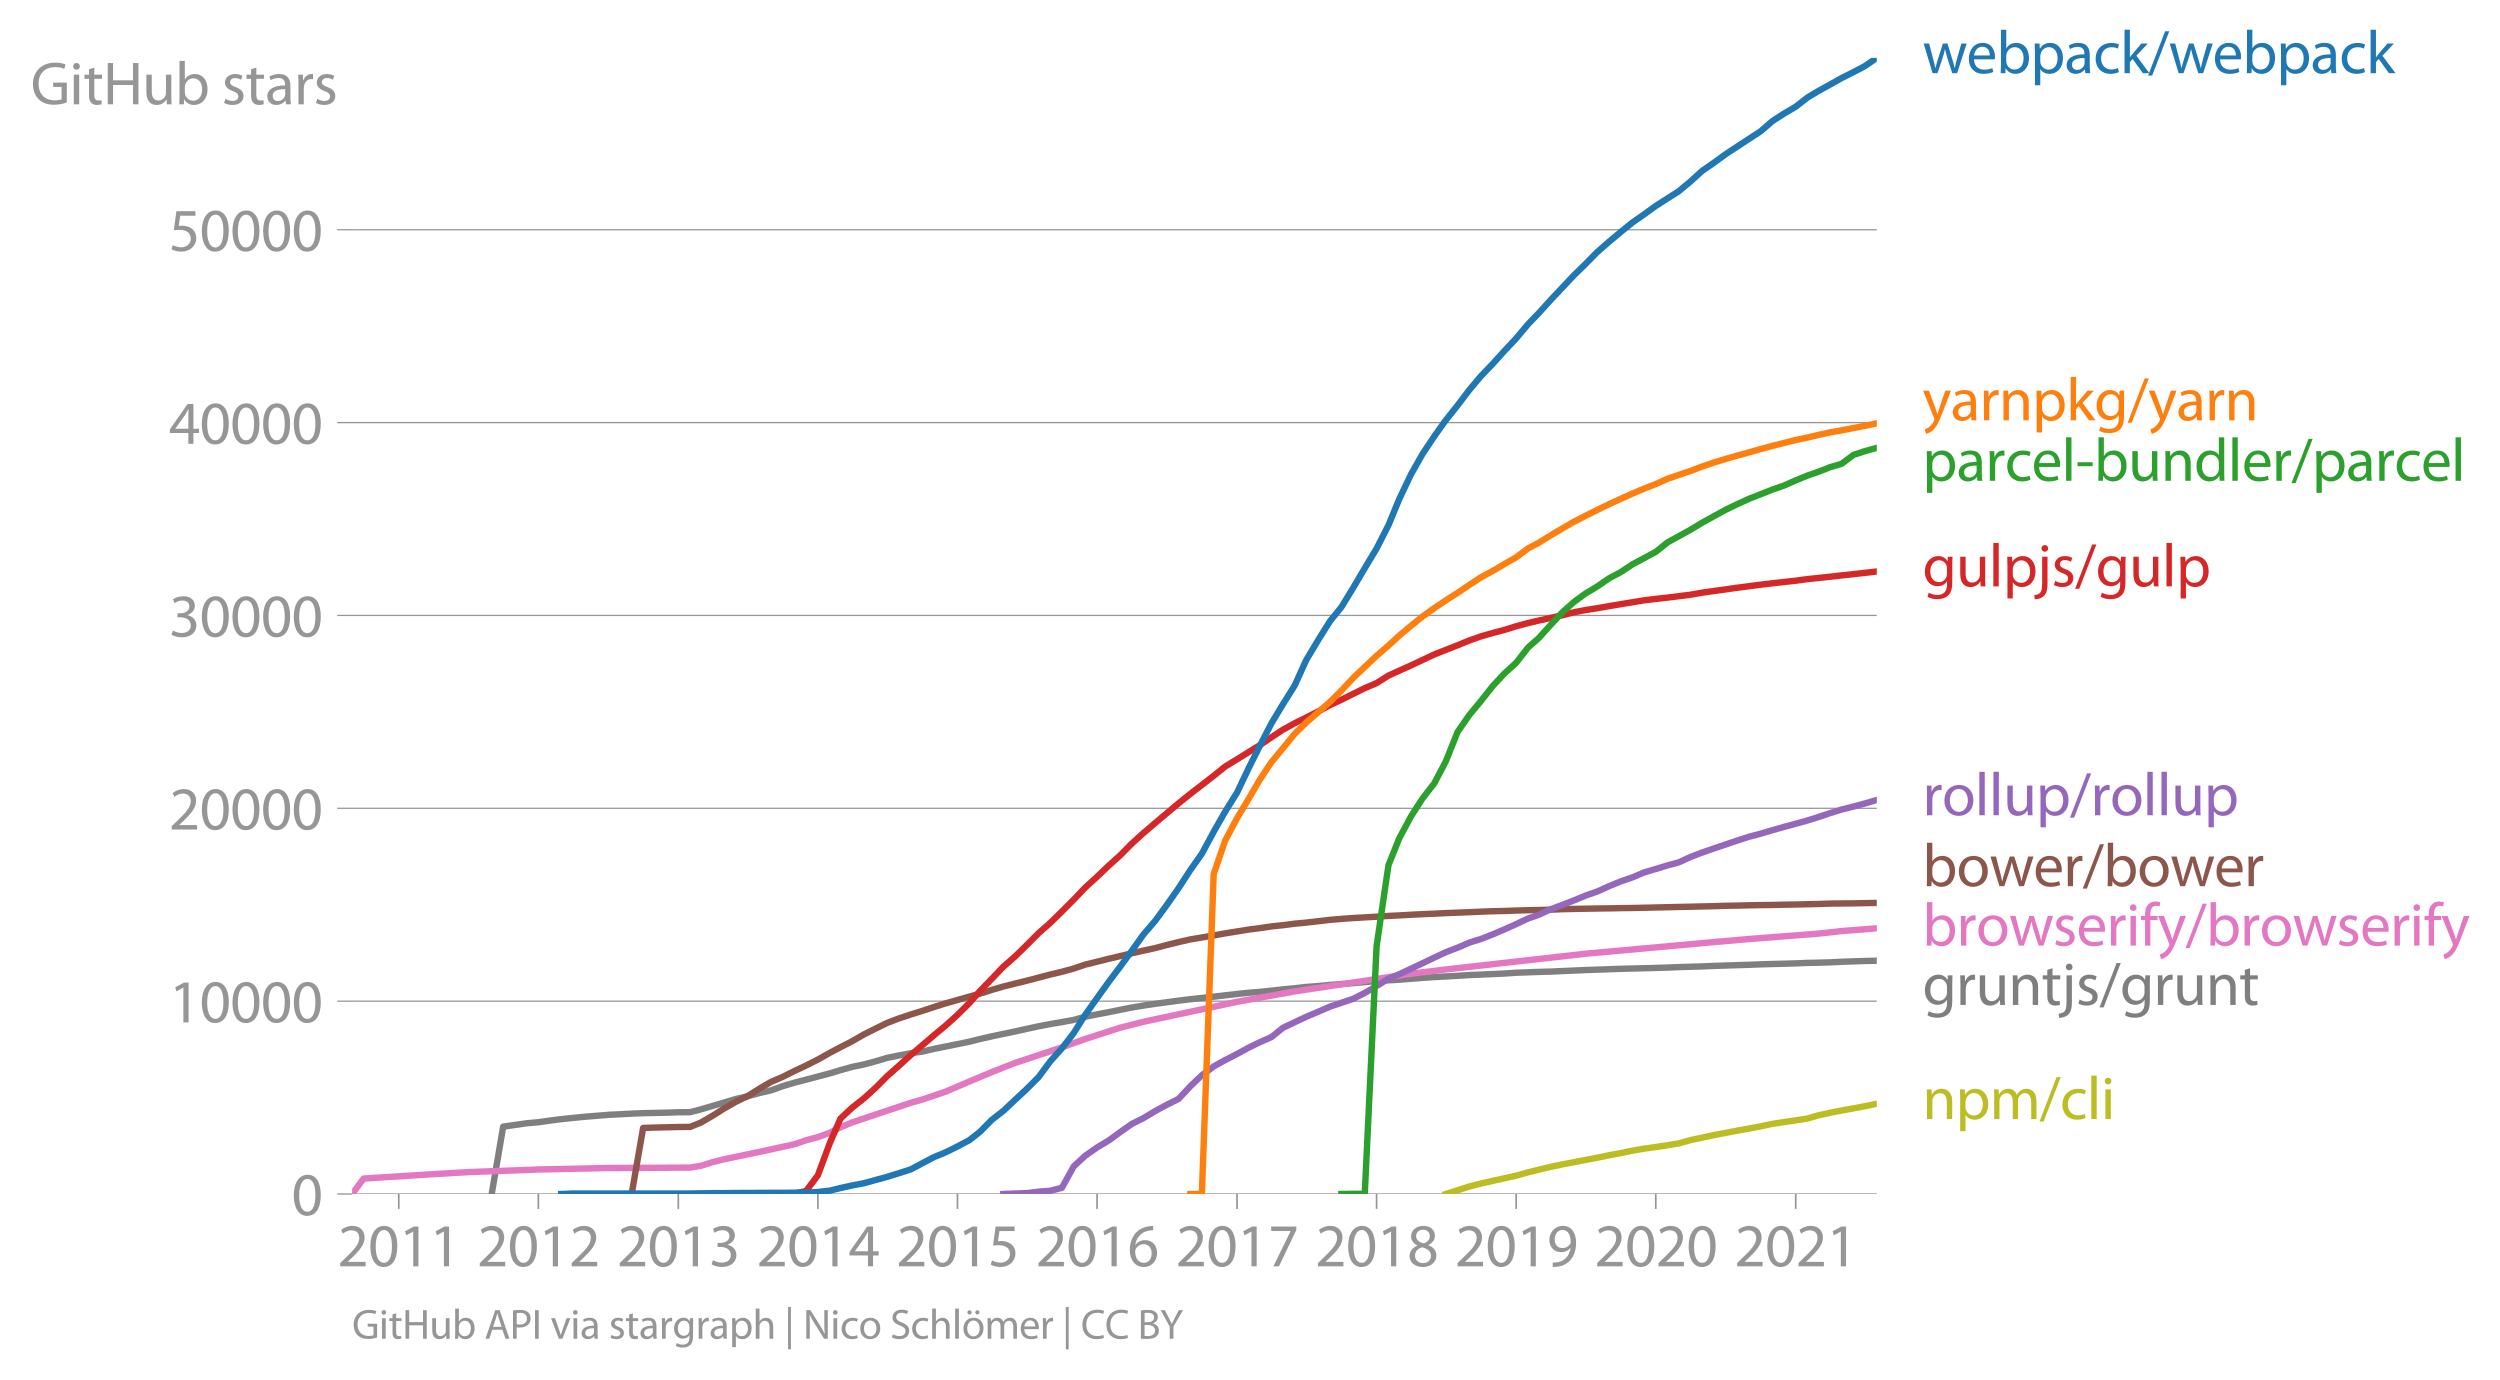 <svg xmlns:xlink="http://www.w3.org/1999/xlink" width="780.758" height="430.927" viewBox="0 0 585.568 323.195" xmlns="http://www.w3.org/2000/svg"><defs><style>*{stroke-linejoin:round;stroke-linecap:butt}</style></defs><g id="figure_1"><path d="M0 323.195h585.568V0H0v323.195z" style="fill:none" id="patch_1"/><g id="axes_1"><path d="M82.476 279.668h357.12V13.556H82.476v266.112z" style="fill:none" id="patch_2"/><g id="matplotlib.axis_1"><g id="xtick_1"><g id="line2d_1"><defs><path id="m96241c0fb6" d="M0 0v3.5" style="stroke:#969696;stroke-width:.4"/></defs><use xlink:href="#m96241c0fb6" x="93.404" y="279.668" style="fill:#969696;stroke:#969696;stroke-width:.4"/></g><g style="fill:#969696" transform="matrix(.14 0 0 -.14 79.04 296.608)" id="text_1"><defs><path id="MyriadPro-Regular-32" d="M2944 0v467H1075v13l333 307c877 845 1434 1466 1434 2234 0 595-378 1209-1274 1209-480 0-890-179-1178-422l180-397c192 160 505 352 883 352 621 0 825-390 825-813-6-627-486-1164-1548-2176L288 346V0h2656z" transform="scale(.016)"/><path id="MyriadPro-Regular-30" d="M1677 4230c-845 0-1447-768-1447-2163C243 691 794-70 1606-70c922 0 1447 780 1447 2195 0 1325-499 2105-1376 2105zm-32-435c582 0 845-672 845-1696 0-1062-276-1734-852-1734-512 0-844 614-844 1696 0 1133 358 1734 851 1734z" transform="scale(.016)"/><path id="MyriadPro-Regular-31" d="M1510 0h544v4160h-480l-908-486 108-429 724 390h12V0z" transform="scale(.016)"/></defs><use xlink:href="#MyriadPro-Regular-32"/><use xlink:href="#MyriadPro-Regular-30" x="51.3"/><use xlink:href="#MyriadPro-Regular-31" x="102.6"/><use xlink:href="#MyriadPro-Regular-31" x="153.9"/></g></g><g id="xtick_2"><use xlink:href="#m96241c0fb6" x="126.097" y="279.668" style="fill:#969696;stroke:#969696;stroke-width:.4" id="line2d_2"/><g style="fill:#969696" transform="matrix(.14 0 0 -.14 111.734 296.608)" id="text_2"><use xlink:href="#MyriadPro-Regular-32"/><use xlink:href="#MyriadPro-Regular-30" x="51.3"/><use xlink:href="#MyriadPro-Regular-31" x="102.6"/><use xlink:href="#MyriadPro-Regular-32" x="153.9"/></g></g><g id="xtick_3"><use xlink:href="#m96241c0fb6" x="158.88" y="279.668" style="fill:#969696;stroke:#969696;stroke-width:.4" id="line2d_3"/><g style="fill:#969696" transform="matrix(.14 0 0 -.14 144.517 296.608)" id="text_3"><defs><path id="MyriadPro-Regular-33" d="M269 211C474 77 883-70 1350-70c999 0 1517 582 1517 1248 0 582-416 966-928 1068v13c512 186 768 551 768 979 0 506-371 992-1190 992-448 0-871-160-1088-320l147-409c179 128 499 275 832 275 518 0 730-294 730-627 0-493-519-704-928-704H896v-423h314c544 0 1068-249 1075-832 6-345-218-806-941-806-390 0-762 160-922 262L269 211z" transform="scale(.016)"/></defs><use xlink:href="#MyriadPro-Regular-32"/><use xlink:href="#MyriadPro-Regular-30" x="51.3"/><use xlink:href="#MyriadPro-Regular-31" x="102.6"/><use xlink:href="#MyriadPro-Regular-33" x="153.9"/></g></g><g id="xtick_4"><use xlink:href="#m96241c0fb6" x="191.574" y="279.668" style="fill:#969696;stroke:#969696;stroke-width:.4" id="line2d_4"/><g style="fill:#969696" transform="matrix(.14 0 0 -.14 177.21 296.608)" id="text_4"><defs><path id="MyriadPro-Regular-34" d="M2560 0v1133h582v441h-582v2586h-608L96 1504v-371h1933V0h531zM666 1574v13l1017 1415c115 192 218 371 346 614h19c-13-218-19-435-19-653V1574H666z" transform="scale(.016)"/></defs><use xlink:href="#MyriadPro-Regular-32"/><use xlink:href="#MyriadPro-Regular-30" x="51.3"/><use xlink:href="#MyriadPro-Regular-31" x="102.6"/><use xlink:href="#MyriadPro-Regular-34" x="153.9"/></g></g><g id="xtick_5"><use xlink:href="#m96241c0fb6" x="224.267" y="279.668" style="fill:#969696;stroke:#969696;stroke-width:.4" id="line2d_5"/><g style="fill:#969696" transform="matrix(.14 0 0 -.14 209.904 296.608)" id="text_5"><defs><path id="MyriadPro-Regular-35" d="M2771 4160H781L512 2163c154 19 339 45 576 45 832 0 1190-384 1197-922 0-556-455-902-986-902-377 0-717 128-889 230L269 186C467 58 851-70 1306-70c902 0 1548 608 1548 1420 0 525-268 884-595 1069-256 154-576 224-896 224-153 0-243-13-339-25l160 1068h1587v474z" transform="scale(.016)"/></defs><use xlink:href="#MyriadPro-Regular-32"/><use xlink:href="#MyriadPro-Regular-30" x="51.3"/><use xlink:href="#MyriadPro-Regular-31" x="102.6"/><use xlink:href="#MyriadPro-Regular-35" x="153.9"/></g></g><g id="xtick_6"><use xlink:href="#m96241c0fb6" x="256.961" y="279.668" style="fill:#969696;stroke:#969696;stroke-width:.4" id="line2d_6"/><g style="fill:#969696" transform="matrix(.14 0 0 -.14 242.598 296.608)" id="text_6"><defs><path id="MyriadPro-Regular-36" d="M2662 4224c-102 0-243-6-409-32-525-64-986-275-1331-614-410-410-704-1056-704-1876C218 621 800-70 1690-70c864 0 1382 704 1382 1465 0 813-518 1344-1254 1344-461 0-807-217-1005-480h-19c96 685 563 1331 1446 1479 160 25 307 32 422 25v461zM1690 365c-589 0-903 505-916 1190 0 103 26 186 64 250 154 301 468 512 807 512 518 0 857-359 857-954s-326-998-806-998h-6z" transform="scale(.016)"/></defs><use xlink:href="#MyriadPro-Regular-32"/><use xlink:href="#MyriadPro-Regular-30" x="51.3"/><use xlink:href="#MyriadPro-Regular-31" x="102.6"/><use xlink:href="#MyriadPro-Regular-36" x="153.9"/></g></g><g id="xtick_7"><use xlink:href="#m96241c0fb6" x="289.744" y="279.668" style="fill:#969696;stroke:#969696;stroke-width:.4" id="line2d_7"/><g style="fill:#969696" transform="matrix(.14 0 0 -.14 275.38 296.608)" id="text_7"><defs><path id="MyriadPro-Regular-37" d="M365 4160v-467h2035v-13L595 0h583l1811 3789v371H365z" transform="scale(.016)"/></defs><use xlink:href="#MyriadPro-Regular-32"/><use xlink:href="#MyriadPro-Regular-30" x="51.3"/><use xlink:href="#MyriadPro-Regular-31" x="102.6"/><use xlink:href="#MyriadPro-Regular-37" x="153.9"/></g></g><g id="xtick_8"><use xlink:href="#m96241c0fb6" x="322.437" y="279.668" style="fill:#969696;stroke:#969696;stroke-width:.4" id="line2d_8"/><g style="fill:#969696" transform="matrix(.14 0 0 -.14 308.074 296.608)" id="text_8"><defs><path id="MyriadPro-Regular-38" d="M1062 2170c-512-218-825-589-825-1114C237 448 762-70 1632-70c794 0 1414 486 1414 1209 0 506-320 871-838 1075v20c512 243 685 620 685 972 0 519-403 1024-1210 1024-729 0-1286-448-1286-1107 0-358 198-717 659-934l6-19zm583-1831c-531 0-851 371-832 794 0 397 262 717 749 857 563-160 915-403 915-908 0-423-327-743-832-743zm6 3488c506 0 704-345 704-678 0-378-275-634-633-755-480 128-794 352-794 768 0 358 256 665 723 665z" transform="scale(.016)"/></defs><use xlink:href="#MyriadPro-Regular-32"/><use xlink:href="#MyriadPro-Regular-30" x="51.3"/><use xlink:href="#MyriadPro-Regular-31" x="102.6"/><use xlink:href="#MyriadPro-Regular-38" x="153.9"/></g></g><g id="xtick_9"><use xlink:href="#m96241c0fb6" x="355.131" y="279.668" style="fill:#969696;stroke:#969696;stroke-width:.4" id="line2d_9"/><g style="fill:#969696" transform="matrix(.14 0 0 -.14 340.768 296.608)" id="text_9"><defs><path id="MyriadPro-Regular-39" d="M614-64c135-6 314 0 519 32 448 51 889 243 1209 557 410 397 717 1037 717 1952 0 1062-525 1753-1376 1753S262 3539 262 2752c0-710 480-1274 1229-1274 416 0 749 167 979 448h20c-77-492-276-857-551-1107-237-224-544-358-870-403-192-19-333-32-455-19V-64zm1024 3866c589 0 852-544 852-1255 0-89-20-153-52-205-147-249-441-435-819-435-486 0-800 365-800 883 0 589 339 1012 813 1012h6z" transform="scale(.016)"/></defs><use xlink:href="#MyriadPro-Regular-32"/><use xlink:href="#MyriadPro-Regular-30" x="51.3"/><use xlink:href="#MyriadPro-Regular-31" x="102.6"/><use xlink:href="#MyriadPro-Regular-39" x="153.9"/></g></g><g id="xtick_10"><use xlink:href="#m96241c0fb6" x="387.824" y="279.668" style="fill:#969696;stroke:#969696;stroke-width:.4" id="line2d_10"/><g style="fill:#969696" transform="matrix(.14 0 0 -.14 373.461 296.608)" id="text_10"><use xlink:href="#MyriadPro-Regular-32"/><use xlink:href="#MyriadPro-Regular-30" x="51.3"/><use xlink:href="#MyriadPro-Regular-32" x="102.6"/><use xlink:href="#MyriadPro-Regular-30" x="153.9"/></g></g><g id="xtick_11"><use xlink:href="#m96241c0fb6" x="420.607" y="279.668" style="fill:#969696;stroke:#969696;stroke-width:.4" id="line2d_11"/><g style="fill:#969696" transform="matrix(.14 0 0 -.14 406.244 296.608)" id="text_11"><use xlink:href="#MyriadPro-Regular-32"/><use xlink:href="#MyriadPro-Regular-30" x="51.3"/><use xlink:href="#MyriadPro-Regular-32" x="102.6"/><use xlink:href="#MyriadPro-Regular-31" x="153.9"/></g></g></g><g id="matplotlib.axis_2"><g id="ytick_1"><path d="M82.476 279.668h357.12" clip-path="url(#p55f089e64b)" style="fill:none;stroke:#969696;stroke-width:.3;stroke-linecap:square" id="line2d_12"/><g id="line2d_13"><defs><path id="m978b35c5fe" d="M0 0h-3.5" style="stroke:#969696;stroke-width:.3"/></defs><use xlink:href="#m978b35c5fe" x="82.476" y="279.668" style="fill:#969696;stroke:#969696;stroke-width:.3"/></g><use xlink:href="#MyriadPro-Regular-30" style="fill:#969696" transform="matrix(.14 0 0 -.14 68.295 284.638)" id="text_12"/></g><g id="ytick_2"><path d="M82.476 234.497h357.12" clip-path="url(#p55f089e64b)" style="fill:none;stroke:#969696;stroke-width:.3;stroke-linecap:square" id="line2d_14"/><use xlink:href="#m978b35c5fe" x="82.476" y="234.497" style="fill:#969696;stroke:#969696;stroke-width:.3" id="line2d_15"/><g style="fill:#969696" transform="matrix(.14 0 0 -.14 39.568 239.467)" id="text_13"><use xlink:href="#MyriadPro-Regular-31"/><use xlink:href="#MyriadPro-Regular-30" x="51.3"/><use xlink:href="#MyriadPro-Regular-30" x="102.6"/><use xlink:href="#MyriadPro-Regular-30" x="153.9"/><use xlink:href="#MyriadPro-Regular-30" x="205.2"/></g></g><g id="ytick_3"><path d="M82.476 189.326h357.12" clip-path="url(#p55f089e64b)" style="fill:none;stroke:#969696;stroke-width:.3;stroke-linecap:square" id="line2d_16"/><use xlink:href="#m978b35c5fe" x="82.476" y="189.326" style="fill:#969696;stroke:#969696;stroke-width:.3" id="line2d_17"/><g style="fill:#969696" transform="matrix(.14 0 0 -.14 39.568 194.296)" id="text_14"><use xlink:href="#MyriadPro-Regular-32"/><use xlink:href="#MyriadPro-Regular-30" x="51.3"/><use xlink:href="#MyriadPro-Regular-30" x="102.6"/><use xlink:href="#MyriadPro-Regular-30" x="153.9"/><use xlink:href="#MyriadPro-Regular-30" x="205.2"/></g></g><g id="ytick_4"><path d="M82.476 144.154h357.12" clip-path="url(#p55f089e64b)" style="fill:none;stroke:#969696;stroke-width:.3;stroke-linecap:square" id="line2d_18"/><use xlink:href="#m978b35c5fe" x="82.476" y="144.154" style="fill:#969696;stroke:#969696;stroke-width:.3" id="line2d_19"/><g style="fill:#969696" transform="matrix(.14 0 0 -.14 39.568 149.124)" id="text_15"><use xlink:href="#MyriadPro-Regular-33"/><use xlink:href="#MyriadPro-Regular-30" x="51.3"/><use xlink:href="#MyriadPro-Regular-30" x="102.6"/><use xlink:href="#MyriadPro-Regular-30" x="153.9"/><use xlink:href="#MyriadPro-Regular-30" x="205.2"/></g></g><g id="ytick_5"><path d="M82.476 98.983h357.12" clip-path="url(#p55f089e64b)" style="fill:none;stroke:#969696;stroke-width:.3;stroke-linecap:square" id="line2d_20"/><use xlink:href="#m978b35c5fe" x="82.476" y="98.983" style="fill:#969696;stroke:#969696;stroke-width:.3" id="line2d_21"/><g style="fill:#969696" transform="matrix(.14 0 0 -.14 39.568 103.953)" id="text_16"><use xlink:href="#MyriadPro-Regular-34"/><use xlink:href="#MyriadPro-Regular-30" x="51.3"/><use xlink:href="#MyriadPro-Regular-30" x="102.6"/><use xlink:href="#MyriadPro-Regular-30" x="153.9"/><use xlink:href="#MyriadPro-Regular-30" x="205.2"/></g></g><g id="ytick_6"><path d="M82.476 53.812h357.12" clip-path="url(#p55f089e64b)" style="fill:none;stroke:#969696;stroke-width:.3;stroke-linecap:square" id="line2d_22"/><use xlink:href="#m978b35c5fe" x="82.476" y="53.812" style="fill:#969696;stroke:#969696;stroke-width:.3" id="line2d_23"/><g style="fill:#969696" transform="matrix(.14 0 0 -.14 39.568 58.782)" id="text_17"><use xlink:href="#MyriadPro-Regular-35"/><use xlink:href="#MyriadPro-Regular-30" x="51.3"/><use xlink:href="#MyriadPro-Regular-30" x="102.6"/><use xlink:href="#MyriadPro-Regular-30" x="153.9"/><use xlink:href="#MyriadPro-Regular-30" x="205.2"/></g></g><g style="fill:#969696" transform="matrix(.14 0 0 -.14 7.2 24.43)" id="text_18"><defs><path id="MyriadPro-Regular-47" d="M3770 2266H2349v-448h877V531c-128-64-378-115-743-115-1005 0-1664 646-1664 1741 0 1081 685 1734 1735 1734 435 0 723-83 953-185l135 454c-186 90-576 198-1076 198-1446 0-2329-940-2336-2227 0-672 231-1248 602-1606 422-403 960-570 1613-570 582 0 1075 147 1325 237v2074z" transform="scale(.016)"/><path id="MyriadPro-Regular-69" d="M1030 0v3098H467V0h563zM749 4320c-205 0-352-154-352-352 0-192 141-346 339-346 224 0 365 154 358 346 0 198-134 352-345 352z" transform="scale(.016)"/><path id="MyriadPro-Regular-74" d="M595 3667v-569H115v-429h480V979c0-365 58-640 218-806C947 19 1158-70 1421-70c217 0 390 38 499 83l-26 422c-83-25-172-38-326-38-314 0-422 217-422 601v1671h806v429h-806v742l-551-173z" transform="scale(.016)"/><path id="MyriadPro-Regular-48" d="M486 4314V0h557v2022h2087V0h563v4314h-563V2509H1043v1805H486z" transform="scale(.016)"/><path id="MyriadPro-Regular-75" d="M3059 3098h-563V1197c0-103-19-205-51-288-103-250-365-512-743-512-512 0-691 397-691 985v1716H448V1286C448 198 1030-70 1517-70c550 0 877 326 1024 576h13l32-506h499c-19 243-26 525-26 845v2253z" transform="scale(.016)"/><path id="MyriadPro-Regular-62" d="M467 800c0-275-13-589-25-800h486l26 512h19c230-410 589-582 1037-582 691 0 1388 550 1388 1657 7 941-537 1581-1305 1581-499 0-858-224-1056-570h-13v1946H467V800zm557 998c0 90 19 167 32 231 115 429 474 691 858 691 601 0 921-531 921-1152 0-710-352-1190-941-1190-409 0-736 268-844 659-13 64-26 134-26 205v556z" transform="scale(.016)"/><path id="MyriadPro-Regular-73" d="M250 147C467 19 781-70 1120-70c736 0 1158 390 1158 934 0 461-275 730-812 934-404 154-589 269-589 525 0 231 185 423 518 423 288 0 512-103 634-180l141 410c-173 102-448 192-762 192-666 0-1069-410-1069-909 0-371 263-678 819-877 416-153 576-300 576-569 0-256-192-461-601-461-282 0-576 115-743 224L250 147z" transform="scale(.016)"/><path id="MyriadPro-Regular-61" d="M2643 1901c0 621-230 1267-1177 1267-391 0-762-109-1018-275l128-371c218 140 518 230 806 230 634 0 704-461 704-717v-64C890 1978 224 1568 224 819c0-448 320-889 947-889 442 0 775 217 947 460h20l44-390h512c-38 211-51 474-51 742v1159zm-544-858c0-57-13-121-32-179-89-262-345-518-749-518-288 0-531 172-531 537 0 602 698 711 1312 698v-538z" transform="scale(.016)"/><path id="MyriadPro-Regular-72" d="M467 0h557v1651c0 96 13 186 26 263 76 422 358 723 755 723 77 0 134-7 192-19v531c-51 13-96 19-160 19-378 0-717-262-858-678h-25l-20 608H442c19-288 25-602 25-967V0z" transform="scale(.016)"/></defs><use xlink:href="#MyriadPro-Regular-47"/><use xlink:href="#MyriadPro-Regular-69" x="64.6"/><use xlink:href="#MyriadPro-Regular-74" x="88"/><use xlink:href="#MyriadPro-Regular-48" x="121.1"/><use xlink:href="#MyriadPro-Regular-75" x="186.3"/><use xlink:href="#MyriadPro-Regular-62" x="241.4"/><use xlink:href="#MyriadPro-Regular-20" x="298.3"/><use xlink:href="#MyriadPro-Regular-73" x="319.5"/><use xlink:href="#MyriadPro-Regular-74" x="359.1"/><use xlink:href="#MyriadPro-Regular-61" x="392.2"/><use xlink:href="#MyriadPro-Regular-72" x="440.4"/><use xlink:href="#MyriadPro-Regular-73" x="473.1"/></g></g><path d="m338.65 279.668 2.776-.886 2.777-.885 2.687-.682 2.777-.632 2.687-.597 2.777-.619 2.776-.772 2.508-.623 2.777-.664 2.687-.56 2.777-.538 2.687-.51 2.777-.533 2.776-.579 2.688-.487 2.776-.588 2.687-.46 2.777-.393 2.777-.416 2.597-.43 2.777-.772 2.687-.569 2.777-.605 2.687-.497 2.777-.537 2.777-.502 2.687-.501 2.776-.592 2.687-.42 2.777-.398 2.777-.442 2.508-.732 2.777-.61 2.687-.528 2.776-.493 2.688-.515 2.776-.573" clip-path="url(#p55f089e64b)" style="fill:none;stroke:#bcbd22;stroke-width:1.5;stroke-linecap:square" id="line2d_24"/><path d="m115.17 279.668 2.687-15.778 2.777-.398 2.687-.384 2.776-.253 2.777-.388 2.598-.34 2.776-.284 2.687-.266 2.777-.222 2.687-.22 2.777-.141 2.777-.154 2.687-.103 2.777-.064 2.687-.054 2.776-.095 2.777-.022 2.508-.655 2.777-.822 2.687-.786 2.777-.836 2.687-.619 2.776-.759 2.777-.641 2.687-.976 2.777-.827 2.687-.69 2.777-.741 2.777-.732 2.508-.76 2.776-.772 2.687-.555 2.777-.74 2.687-.8 2.777-.57 2.777-.52 2.687-.388 2.776-.641 2.688-.542 2.776-.565 2.777-.56 2.508-.637 2.777-.632 2.687-.565 2.777-.578 2.687-.605 2.776-.596 2.777-.534 2.687-.451 2.777-.51 2.687-.741 2.777-.56 2.776-.525 2.598-.528 2.777-.551 2.687-.456 2.777-.407 2.687-.366 2.776-.38 2.777-.338 2.687-.29 2.777-.31 2.687-.308 2.777-.316 2.776-.294 2.508-.19 2.777-.289 2.687-.307 2.777-.262 2.687-.307 2.777-.203 2.777-.271 2.687-.199 2.776-.23 2.688-.23 2.776-.254 2.777-.167 2.508-.14 2.777-.217 2.687-.212 2.776-.194 2.688-.131 2.776-.163 2.777-.176 2.687-.108 2.777-.127 2.687-.117 2.777-.19 2.776-.1 2.508-.094 2.777-.068 2.687-.126 2.777-.118 2.687-.122 2.777-.095 2.776-.095 2.688-.099 2.776-.072 2.687-.064 2.777-.072 2.777-.081 2.597-.109 2.777-.085 2.687-.077 2.777-.118 2.687-.09 2.777-.09 2.777-.082 2.687-.108 2.776-.081 2.687-.064 2.777-.08 2.777-.114 2.508-.045 2.777-.086 2.687-.13 2.776-.1 2.688-.086 2.776-.063" clip-path="url(#p55f089e64b)" style="fill:none;stroke:#7f7f7f;stroke-width:1.5;stroke-linecap:square" id="line2d_25"/><path d="m82.476 279.668 2.687-3.614 16.302-1.034 8.151-.475 16.481-.618 16.302-.344 19.258-.104 2.508-.415 2.777-.872 2.687-.669 8.24-1.72 8.241-1.798 2.687-.922 2.777-.74 2.777-1.017 2.508-1.274 2.776-1.165 13.705-4.59 2.687-.754 5.464-1.848 5.553-2.376 5.285-2.222 5.464-2.137 10.927-3.64 5.464-1.96 8.151-2.634 5.464-1.391 21.945-4.69 13.525-2.434 13.704-2.073 13.526-2.07 8.15-.997 32.694-3.682 30.096-2.728 8.24-.718 16.213-1.26 5.464-.601 8.24-.651h0" clip-path="url(#p55f089e64b)" style="fill:none;stroke:#e377c2;stroke-width:1.5;stroke-linecap:square" id="line2d_26"/><g style="fill:#1f77b4" transform="matrix(.14 0 0 -.14 450.31 17.14)" id="text_19"><defs><path id="MyriadPro-Regular-77" d="M115 3098 1050 0h512l499 1472c109 333 205 653 281 1024h13c77-365 167-672 275-1018L3104 0h512l998 3098h-556l-442-1556c-102-364-186-691-237-1004h-19c-70 313-160 640-275 1011l-480 1549h-474l-505-1575c-103-339-205-672-276-985h-19c-57 320-141 640-230 985L691 3098H115z" transform="scale(.016)"/><path id="MyriadPro-Regular-65" d="M2957 1446c6 58 19 148 19 263 0 569-269 1459-1280 1459-902 0-1453-736-1453-1670C243 563 813-70 1766-70c493 0 832 108 1031 198l-96 403c-211-89-455-160-858-160-563 0-1049 314-1062 1075h2176zM787 1850c45 390 295 915 864 915 634 0 787-557 781-915H787z" transform="scale(.016)"/><path id="MyriadPro-Regular-70" d="M467-1267h557V416h13c185-307 544-486 953-486 730 0 1408 550 1408 1664 0 940-563 1574-1312 1574-505 0-870-224-1100-602h-13l-26 532H442c12-295 25-615 25-1012v-3353zm557 3059c0 77 19 160 38 230 109 423 468 698 852 698 595 0 921-531 921-1152 0-710-345-1197-941-1197-403 0-742 269-844 659-13 71-26 148-26 231v531z" transform="scale(.016)"/><path id="MyriadPro-Regular-63" d="M2579 538c-160-71-371-154-691-154-614 0-1075 442-1075 1158 0 647 384 1172 1094 1172 307 0 519-71 653-148l128 436c-154 76-448 160-781 160-1011 0-1664-692-1664-1645C243 570 851-70 1786-70c416 0 742 108 889 185l-96 423z" transform="scale(.016)"/><path id="MyriadPro-Regular-6b" d="M1024 4544H467V0h557v1165l288 320L2381 0h685L1702 1824l1197 1274h-678l-909-1069c-90-109-198-243-275-352h-13v2867z" transform="scale(.016)"/><path id="MyriadPro-Regular-2f" d="m422-256 1792 4640h-435L-6-256h428z" transform="scale(.016)"/></defs><use xlink:href="#MyriadPro-Regular-77"/><use xlink:href="#MyriadPro-Regular-65" x="73.6"/><use xlink:href="#MyriadPro-Regular-62" x="123.7"/><use xlink:href="#MyriadPro-Regular-70" x="180.6"/><use xlink:href="#MyriadPro-Regular-61" x="237.5"/><use xlink:href="#MyriadPro-Regular-63" x="285.7"/><use xlink:href="#MyriadPro-Regular-6b" x="330.5"/><use xlink:href="#MyriadPro-Regular-2f" x="377.4"/><use xlink:href="#MyriadPro-Regular-77" x="411.7"/><use xlink:href="#MyriadPro-Regular-65" x="485.3"/><use xlink:href="#MyriadPro-Regular-62" x="535.4"/><use xlink:href="#MyriadPro-Regular-70" x="592.3"/><use xlink:href="#MyriadPro-Regular-61" x="649.2"/><use xlink:href="#MyriadPro-Regular-63" x="697.4"/><use xlink:href="#MyriadPro-Regular-6b" x="742.2"/></g><g style="fill:#ff7f0e" transform="matrix(.14 0 0 -.14 450.31 98.451)" id="text_20"><defs><path id="MyriadPro-Regular-79" d="M58 3098 1203 243c26-70 39-115 39-147s-20-77-45-134c-128-288-320-506-474-628-166-140-352-230-493-275l141-473c141 25 416 121 691 364 384 333 660 877 1063 1940l845 2208h-596l-614-1818c-77-224-141-461-198-646h-13c-51 185-128 428-199 633L672 3098H58z" transform="scale(.016)"/><path id="MyriadPro-Regular-6e" d="M467 0h563v1862c0 96 13 192 39 263 96 313 384 576 755 576 531 0 717-416 717-915V0h563v1850c0 1062-666 1318-1094 1318-512 0-871-288-1024-582h-13l-32 512H442c19-256 25-519 25-839V0z" transform="scale(.016)"/><path id="MyriadPro-Regular-67" d="M3110 2246c0 378 13 628 26 852h-493l-25-468h-13c-135 256-429 538-967 538-710 0-1395-595-1395-1645C243 666 794 13 1562 13c480 0 812 230 985 518h13V186c0-781-422-1082-998-1082-384 0-704 115-909 243l-141-429c250-166 659-256 1030-256 391 0 826 90 1127 372 301 268 441 704 441 1414v1798zm-556-928c0-96-13-204-45-300-122-359-435-576-781-576-608 0-915 505-915 1113 0 717 384 1171 921 1171 410 0 685-268 788-595 25-77 32-160 32-256v-557z" transform="scale(.016)"/></defs><use xlink:href="#MyriadPro-Regular-79"/><use xlink:href="#MyriadPro-Regular-61" x="47.1"/><use xlink:href="#MyriadPro-Regular-72" x="95.3"/><use xlink:href="#MyriadPro-Regular-6e" x="128"/><use xlink:href="#MyriadPro-Regular-70" x="183.5"/><use xlink:href="#MyriadPro-Regular-6b" x="240.4"/><use xlink:href="#MyriadPro-Regular-67" x="287.3"/><use xlink:href="#MyriadPro-Regular-2f" x="343.2"/><use xlink:href="#MyriadPro-Regular-79" x="377.5"/><use xlink:href="#MyriadPro-Regular-61" x="424.6"/><use xlink:href="#MyriadPro-Regular-72" x="472.8"/><use xlink:href="#MyriadPro-Regular-6e" x="505.5"/></g><g style="fill:#2ca02c" transform="matrix(.14 0 0 -.14 450.31 112.612)" id="text_21"><defs><path id="MyriadPro-Regular-6c" d="M467 0h563v4544H467V0z" transform="scale(.016)"/><path id="MyriadPro-Regular-2d" d="M192 1939v-416h1581v416H192z" transform="scale(.016)"/><path id="MyriadPro-Regular-64" d="M2579 4544V2694h-13c-140 250-460 474-934 474-755 0-1395-634-1389-1664C243 563 819-70 1568-70c506 0 883 262 1056 608h13l25-538h506c-19 211-26 525-26 800v3744h-563zm0-3245c0-89-6-166-25-243-103-422-448-672-826-672-608 0-915 518-915 1146 0 684 345 1196 928 1196 422 0 729-294 813-652 19-71 25-167 25-237v-538z" transform="scale(.016)"/></defs><use xlink:href="#MyriadPro-Regular-70"/><use xlink:href="#MyriadPro-Regular-61" x="56.9"/><use xlink:href="#MyriadPro-Regular-72" x="105.1"/><use xlink:href="#MyriadPro-Regular-63" x="137.8"/><use xlink:href="#MyriadPro-Regular-65" x="182.6"/><use xlink:href="#MyriadPro-Regular-6c" x="232.7"/><use xlink:href="#MyriadPro-Regular-2d" x="256.3"/><use xlink:href="#MyriadPro-Regular-62" x="287"/><use xlink:href="#MyriadPro-Regular-75" x="343.9"/><use xlink:href="#MyriadPro-Regular-6e" x="399"/><use xlink:href="#MyriadPro-Regular-64" x="454.5"/><use xlink:href="#MyriadPro-Regular-6c" x="510.9"/><use xlink:href="#MyriadPro-Regular-65" x="534.5"/><use xlink:href="#MyriadPro-Regular-72" x="584.6"/><use xlink:href="#MyriadPro-Regular-2f" x="617.3"/><use xlink:href="#MyriadPro-Regular-70" x="651.6"/><use xlink:href="#MyriadPro-Regular-61" x="708.5"/><use xlink:href="#MyriadPro-Regular-72" x="756.7"/><use xlink:href="#MyriadPro-Regular-63" x="789.4"/><use xlink:href="#MyriadPro-Regular-65" x="834.2"/><use xlink:href="#MyriadPro-Regular-6c" x="884.3"/></g><g style="fill:#d62728" transform="matrix(.14 0 0 -.14 450.31 137.344)" id="text_22"><defs><path id="MyriadPro-Regular-6a" d="M-230-1350c300 0 710 102 960 352 275 281 371 672 371 1273v2823H538V493c0-743-58-992-212-1165C192-819-32-890-288-909l58-441zM826 4320c-212 0-359-154-359-352 0-186 135-346 346-346 224 0 358 160 352 346 0 198-135 352-339 352z" transform="scale(.016)"/></defs><use xlink:href="#MyriadPro-Regular-67"/><use xlink:href="#MyriadPro-Regular-75" x="55.9"/><use xlink:href="#MyriadPro-Regular-6c" x="111"/><use xlink:href="#MyriadPro-Regular-70" x="134.6"/><use xlink:href="#MyriadPro-Regular-6a" x="191.5"/><use xlink:href="#MyriadPro-Regular-73" x="215.8"/><use xlink:href="#MyriadPro-Regular-2f" x="255.4"/><use xlink:href="#MyriadPro-Regular-67" x="289.7"/><use xlink:href="#MyriadPro-Regular-75" x="345.6"/><use xlink:href="#MyriadPro-Regular-6c" x="400.7"/><use xlink:href="#MyriadPro-Regular-70" x="424.3"/></g><g style="fill:#9467bd" transform="matrix(.14 0 0 -.14 450.31 190.95)" id="text_23"><defs><path id="MyriadPro-Regular-6f" d="M1779 3168c-857 0-1536-608-1536-1645C243 544 890-70 1728-70c749 0 1542 499 1542 1644 0 948-601 1594-1491 1594zm-13-422c666 0 928-666 928-1191 0-697-403-1203-940-1203-551 0-941 512-941 1190 0 589 288 1204 953 1204z" transform="scale(.016)"/></defs><use xlink:href="#MyriadPro-Regular-72"/><use xlink:href="#MyriadPro-Regular-6f" x="32.7"/><use xlink:href="#MyriadPro-Regular-6c" x="87.6"/><use xlink:href="#MyriadPro-Regular-6c" x="111.2"/><use xlink:href="#MyriadPro-Regular-75" x="134.8"/><use xlink:href="#MyriadPro-Regular-70" x="189.9"/><use xlink:href="#MyriadPro-Regular-2f" x="246.8"/><use xlink:href="#MyriadPro-Regular-72" x="281.1"/><use xlink:href="#MyriadPro-Regular-6f" x="313.8"/><use xlink:href="#MyriadPro-Regular-6c" x="368.7"/><use xlink:href="#MyriadPro-Regular-6c" x="392.3"/><use xlink:href="#MyriadPro-Regular-75" x="415.9"/><use xlink:href="#MyriadPro-Regular-70" x="471"/></g><g style="fill:#8c564b" transform="matrix(.14 0 0 -.14 450.31 207.566)" id="text_24"><use xlink:href="#MyriadPro-Regular-62"/><use xlink:href="#MyriadPro-Regular-6f" x="56.9"/><use xlink:href="#MyriadPro-Regular-77" x="111.8"/><use xlink:href="#MyriadPro-Regular-65" x="185.4"/><use xlink:href="#MyriadPro-Regular-72" x="235.5"/><use xlink:href="#MyriadPro-Regular-2f" x="268.2"/><use xlink:href="#MyriadPro-Regular-62" x="302.5"/><use xlink:href="#MyriadPro-Regular-6f" x="359.4"/><use xlink:href="#MyriadPro-Regular-77" x="414.3"/><use xlink:href="#MyriadPro-Regular-65" x="487.9"/><use xlink:href="#MyriadPro-Regular-72" x="538"/></g><g style="fill:#e377c2" transform="matrix(.14 0 0 -.14 450.31 221.482)" id="text_25"><defs><path id="MyriadPro-Regular-66" d="M1082 0v2669h748v429h-748v166c0 474 121 896 601 896 160 0 275-32 359-70l76 435c-108 45-281 89-480 89-262 0-544-83-755-288-262-249-358-646-358-1081v-147H90v-429h435V0h557z" transform="scale(.016)"/></defs><use xlink:href="#MyriadPro-Regular-62"/><use xlink:href="#MyriadPro-Regular-72" x="56.9"/><use xlink:href="#MyriadPro-Regular-6f" x="89.6"/><use xlink:href="#MyriadPro-Regular-77" x="144.5"/><use xlink:href="#MyriadPro-Regular-73" x="218.1"/><use xlink:href="#MyriadPro-Regular-65" x="257.7"/><use xlink:href="#MyriadPro-Regular-72" x="307.8"/><use xlink:href="#MyriadPro-Regular-69" x="340.5"/><use xlink:href="#MyriadPro-Regular-66" x="363.9"/><use xlink:href="#MyriadPro-Regular-79" x="393.1"/><use xlink:href="#MyriadPro-Regular-2f" x="440.2"/><use xlink:href="#MyriadPro-Regular-62" x="474.5"/><use xlink:href="#MyriadPro-Regular-72" x="531.4"/><use xlink:href="#MyriadPro-Regular-6f" x="564.1"/><use xlink:href="#MyriadPro-Regular-77" x="619"/><use xlink:href="#MyriadPro-Regular-73" x="692.6"/><use xlink:href="#MyriadPro-Regular-65" x="732.2"/><use xlink:href="#MyriadPro-Regular-72" x="782.3"/><use xlink:href="#MyriadPro-Regular-69" x="815"/><use xlink:href="#MyriadPro-Regular-66" x="838.4"/><use xlink:href="#MyriadPro-Regular-79" x="867.6"/></g><g style="fill:#7f7f7f" transform="matrix(.14 0 0 -.14 450.31 235.385)" id="text_26"><use xlink:href="#MyriadPro-Regular-67"/><use xlink:href="#MyriadPro-Regular-72" x="55.9"/><use xlink:href="#MyriadPro-Regular-75" x="88.6"/><use xlink:href="#MyriadPro-Regular-6e" x="143.7"/><use xlink:href="#MyriadPro-Regular-74" x="199.2"/><use xlink:href="#MyriadPro-Regular-6a" x="232.3"/><use xlink:href="#MyriadPro-Regular-73" x="256.6"/><use xlink:href="#MyriadPro-Regular-2f" x="296.2"/><use xlink:href="#MyriadPro-Regular-67" x="330.5"/><use xlink:href="#MyriadPro-Regular-72" x="386.4"/><use xlink:href="#MyriadPro-Regular-75" x="419.1"/><use xlink:href="#MyriadPro-Regular-6e" x="474.2"/><use xlink:href="#MyriadPro-Regular-74" x="529.7"/></g><g style="fill:#bcbd22" transform="matrix(.14 0 0 -.14 450.31 262.112)" id="text_27"><defs><path id="MyriadPro-Regular-6d" d="M467 0h551v1869c0 96 12 192 44 275 90 282 346 563 698 563 429 0 646-358 646-851V0h551v1914c0 102 19 204 45 281 96 275 345 512 665 512 455 0 672-358 672-953V0h551v1824c0 1075-608 1344-1018 1344-294 0-499-77-685-218-128-96-249-230-345-403h-13c-135 365-455 621-877 621-512 0-800-275-973-570h-19l-26 500H442c19-256 25-519 25-839V0z" transform="scale(.016)"/></defs><use xlink:href="#MyriadPro-Regular-6e"/><use xlink:href="#MyriadPro-Regular-70" x="55.5"/><use xlink:href="#MyriadPro-Regular-6d" x="112.4"/><use xlink:href="#MyriadPro-Regular-2f" x="195.8"/><use xlink:href="#MyriadPro-Regular-63" x="230.1"/><use xlink:href="#MyriadPro-Regular-6c" x="274.9"/><use xlink:href="#MyriadPro-Regular-69" x="298.5"/></g><g style="fill:#969696" transform="matrix(.097 0 0 -.097 82.476 313.566)" id="text_28"><defs><path id="MyriadPro-Regular-41" d="M2714 1357 3174 0h596L2298 4314h-672L160 0h576l448 1357h1530zm-1415 435 423 1248c83 262 153 525 217 781h13c64-250 128-506 224-787l422-1242H1299z" transform="scale(.016)"/><path id="MyriadPro-Regular-50" d="M486 0h557v1728c128-32 282-38 448-38 544 0 1024 160 1319 473 217 224 332 531 332 922 0 384-140 697-377 902-256 231-659 359-1210 359-448 0-800-39-1069-84V0zm557 3859c96 26 282 45 525 45 614 0 1018-275 1018-845 0-595-410-921-1082-921-186 0-339 12-461 44v1677z" transform="scale(.016)"/><path id="MyriadPro-Regular-49" d="M486 4314V0h557v4314H486z" transform="scale(.016)"/><path id="MyriadPro-Regular-76" d="M83 3098 1261 0h537l1216 3098h-588l-602-1741c-102-282-192-538-262-794h-20c-64 256-147 512-249 794L685 3098H83z" transform="scale(.016)"/><path id="MyriadPro-Regular-68" d="M467 0h563v1869c0 109 7 192 39 269 102 307 390 563 755 563 531 0 717-423 717-922V0h563v1843c0 1069-666 1325-1082 1325-211 0-409-64-576-160-172-96-313-237-403-397h-13v1933H467V0z" transform="scale(.016)"/><path id="MyriadPro-Regular-7c" d="M550 4800v-6400h429v6400H550z" transform="scale(.016)"/><path id="MyriadPro-Regular-4e" d="M1011 0v1843c0 717-13 1235-45 1779l20 7c217-467 505-960 806-1440L3162 0h563v4314h-525V2509c0-672 13-1197 64-1773l-13-6c-205 441-454 896-774 1401L1094 4314H486V0h525z" transform="scale(.016)"/><path id="MyriadPro-Regular-53" d="M269 211C499 58 954-70 1370-70c1017 0 1510 582 1510 1248 0 633-371 985-1101 1267-595 230-857 429-857 832 0 294 224 646 812 646 391 0 679-128 820-205l153 455c-192 109-512 211-953 211-839 0-1396-499-1396-1171 0-608 436-973 1140-1223 582-224 812-454 812-857 0-435-332-736-902-736-384 0-749 128-998 281L269 211z" transform="scale(.016)"/><path id="MyriadPro-Regular-f6" d="M1165 3648c185 0 313 154 313 326 0 186-134 327-313 327s-327-147-327-327c0-172 135-326 320-326h7zm1184 0c185 0 313 154 313 326 0 186-134 327-313 327s-320-147-320-327c0-172 128-326 313-326h7zm-570-480c-857 0-1536-608-1536-1645C243 544 890-70 1728-70c749 0 1542 499 1542 1644 0 948-601 1594-1491 1594zm-13-422c666 0 928-666 928-1191 0-697-403-1203-940-1203-551 0-941 512-941 1190 0 589 288 1204 953 1204z" transform="scale(.016)"/><path id="MyriadPro-Regular-43" d="M3386 582c-224-108-570-179-909-179-1050 0-1658 679-1658 1735 0 1132 672 1779 1683 1779 359 0 660-77 871-179l134 454c-147 77-486 192-1024 192-1337 0-2253-915-2253-2266C230 704 1146-70 2362-70c524 0 934 108 1139 211l-115 441z" transform="scale(.016)"/><path id="MyriadPro-Regular-42" d="M486 13c186-26 480-51 864-51 704 0 1191 128 1492 403 217 211 364 493 364 864 0 640-480 979-889 1081v13c454 167 729 531 729 947 0 340-134 596-358 762-269 218-627 314-1184 314-390 0-774-39-1018-90V13zm557 3865c90 20 237 39 493 39 563 0 947-199 947-704 0-416-345-723-934-723h-506v1388zm0-1811h461c608 0 1114-243 1114-832 0-627-532-838-1108-838-198 0-358 6-467 25v1645z" transform="scale(.016)"/><path id="MyriadPro-Regular-59" d="M2010 0v1837l1446 2477h-634l-620-1191c-167-326-314-608-436-889h-12c-135 300-263 563-429 889L717 4314H83l1363-2484V0h564z" transform="scale(.016)"/></defs><use xlink:href="#MyriadPro-Regular-47"/><use xlink:href="#MyriadPro-Regular-69" x="64.6"/><use xlink:href="#MyriadPro-Regular-74" x="88"/><use xlink:href="#MyriadPro-Regular-48" x="121.1"/><use xlink:href="#MyriadPro-Regular-75" x="186.3"/><use xlink:href="#MyriadPro-Regular-62" x="241.4"/><use xlink:href="#MyriadPro-Regular-20" x="298.3"/><use xlink:href="#MyriadPro-Regular-41" x="319.5"/><use xlink:href="#MyriadPro-Regular-50" x="380.7"/><use xlink:href="#MyriadPro-Regular-49" x="433.9"/><use xlink:href="#MyriadPro-Regular-20" x="457.8"/><use xlink:href="#MyriadPro-Regular-76" x="479"/><use xlink:href="#MyriadPro-Regular-69" x="527.1"/><use xlink:href="#MyriadPro-Regular-61" x="550.5"/><use xlink:href="#MyriadPro-Regular-20" x="598.7"/><use xlink:href="#MyriadPro-Regular-73" x="619.9"/><use xlink:href="#MyriadPro-Regular-74" x="659.5"/><use xlink:href="#MyriadPro-Regular-61" x="692.6"/><use xlink:href="#MyriadPro-Regular-72" x="740.8"/><use xlink:href="#MyriadPro-Regular-67" x="773.5"/><use xlink:href="#MyriadPro-Regular-72" x="829.4"/><use xlink:href="#MyriadPro-Regular-61" x="862.1"/><use xlink:href="#MyriadPro-Regular-70" x="910.3"/><use xlink:href="#MyriadPro-Regular-68" x="967.2"/><use xlink:href="#MyriadPro-Regular-20" x="1022.7"/><use xlink:href="#MyriadPro-Regular-7c" x="1043.9"/><use xlink:href="#MyriadPro-Regular-20" x="1067.8"/><use xlink:href="#MyriadPro-Regular-4e" x="1089"/><use xlink:href="#MyriadPro-Regular-69" x="1154.8"/><use xlink:href="#MyriadPro-Regular-63" x="1178.2"/><use xlink:href="#MyriadPro-Regular-6f" x="1223"/><use xlink:href="#MyriadPro-Regular-20" x="1277.9"/><use xlink:href="#MyriadPro-Regular-53" x="1299.1"/><use xlink:href="#MyriadPro-Regular-63" x="1348.4"/><use xlink:href="#MyriadPro-Regular-68" x="1393.2"/><use xlink:href="#MyriadPro-Regular-6c" x="1448.7"/><use xlink:href="#MyriadPro-Regular-f6" x="1472.3"/><use xlink:href="#MyriadPro-Regular-6d" x="1527.2"/><use xlink:href="#MyriadPro-Regular-65" x="1610.6"/><use xlink:href="#MyriadPro-Regular-72" x="1660.7"/><use xlink:href="#MyriadPro-Regular-20" x="1693.4"/><use xlink:href="#MyriadPro-Regular-7c" x="1714.6"/><use xlink:href="#MyriadPro-Regular-20" x="1738.5"/><use xlink:href="#MyriadPro-Regular-43" x="1759.7"/><use xlink:href="#MyriadPro-Regular-43" x="1817.7"/><use xlink:href="#MyriadPro-Regular-20" x="1875.7"/><use xlink:href="#MyriadPro-Regular-42" x="1896.9"/><use xlink:href="#MyriadPro-Regular-59" x="1951.1"/></g><path d="m147.953 279.668 2.687-15.471 2.777-.095 2.687-.059 2.776-.068 2.777-.027 2.508-1.012 2.777-1.612 2.687-1.703 2.777-1.577 2.687-1.292 2.776-1.766 2.777-1.599 2.687-1.156 2.777-1.391 2.687-1.265 2.777-1.4 2.777-1.568 2.508-1.323 2.776-1.423 2.687-1.554 2.777-1.4 2.687-1.31 2.777-1.062 2.777-.917 2.687-.84 2.776-.922 2.688-.844 2.776-.786 2.777-.8 2.508-.691 2.777-.885 2.687-.79 2.777-.692 2.687-.66 2.776-.731 2.777-.727 2.687-.637 2.777-.764 2.687-.912 2.777-.678 2.776-.704 2.598-.606 2.777-.673 2.687-.614 2.777-.596 2.687-.719 2.776-.682 2.777-.641 2.687-.438 2.777-.488 2.687-.479 2.777-.452 2.776-.447 2.508-.316 2.777-.416 2.687-.28 2.777-.366 2.687-.244 2.777-.32 2.777-.325 2.687-.226 2.776-.204 2.688-.149 2.776-.162 2.777-.18 2.508-.118 2.777-.158 2.687-.14 2.776-.104 2.688-.14 2.776-.104 2.777-.113 2.687-.118 2.777-.104 2.687-.054 2.777-.104 2.776-.081 2.508-.045 2.777-.081 2.687-.109 2.777-.068 2.687-.045 2.777-.05 2.776-.031 2.688-.054 2.776-.036 2.687-.055 2.777-.063 2.777-.063 2.597-.063 2.777-.055 2.687-.063 2.777-.063 2.687-.09 2.777-.046 2.777-.063 2.687-.05 2.776-.036 2.687-.063 2.777-.045 2.777-.063 2.508-.05 2.777-.1 2.687-.026 2.776-.028 2.688-.054 2.776-.05" clip-path="url(#p55f089e64b)" style="fill:none;stroke:#8c564b;stroke-width:1.5;stroke-linecap:square" id="line2d_27"/><path d="m235.016 279.668 2.777-.122 2.687-.077 2.776-.352 2.777-.208 2.687-.696 2.777-5.01 2.687-2.488 2.777-1.947 2.776-1.662 2.598-1.907 2.777-1.95 2.687-1.342 2.777-1.667 2.687-1.46 2.776-1.373 2.777-2.985 2.687-2.566 2.777-2.064 2.687-1.496 2.777-1.427 2.776-1.509 2.508-1.224 2.777-1.22 2.687-2.168 2.777-1.323 2.687-1.27 2.777-1.165 2.777-1.21 2.687-.904 2.776-.93 2.688-1.374 2.776-1.621 2.777-1.717 2.508-1.043 2.777-1.301 2.687-1.27 2.776-1.332 2.688-1.256 2.776-1.07 2.777-1.193 2.687-.835 2.777-1.094 2.687-1.142 2.777-1.243 2.776-1.319 2.508-.862 2.777-1.292 2.687-1.008 2.777-1.066 2.687-1.12 2.777-.971 2.776-1.251 2.688-1.112 2.776-.948 2.687-1.147 2.777-.814 2.777-.858 2.597-.69 2.777-1.28 2.687-1.02 2.777-.962 2.687-.908 2.777-.944 2.777-.9 2.687-.704 2.776-.822 2.687-.763 2.777-.75 2.777-.777 2.508-.782 2.777-.93 2.687-.845 2.776-.691 2.688-.727 2.776-.827" clip-path="url(#p55f089e64b)" style="fill:none;stroke:#9467bd;stroke-width:1.5;stroke-linecap:square" id="line2d_28"/><path d="m175.093 279.668 2.776-.04 2.777-.042 2.687-.004 2.777-.01 2.687-.604 2.777-3.695 2.777-7.499 2.508-5.773 2.776-2.597 2.687-2.1 2.777-2.525 2.687-2.702 2.777-2.462 2.777-2.507 2.687-2.28 2.776-2.386 2.688-2.222 2.776-2.512 2.777-2.755 2.508-2.85 2.777-2.86 2.687-2.814 2.777-2.43 2.687-2.634 2.776-2.782 2.777-2.453 2.687-2.629 2.777-2.782 2.687-2.824 2.777-2.53 2.776-2.65 2.598-2.332 2.777-2.796 2.687-2.448 2.777-2.367 2.687-2.263 2.776-2.335 2.777-2.232 2.687-2.078 2.777-2.15 2.687-2.163 2.777-1.699 2.776-1.725 2.508-1.559 2.777-1.874 2.687-1.776 2.777-1.53 2.687-1.32 2.777-1.414 2.777-1.513 2.687-1.242 2.776-1.387 2.688-1.324 2.776-1.197 2.777-1.748 2.508-1.138 2.777-1.251 2.687-1.27 2.776-1.296 2.688-1.07 2.776-1.09 2.777-1.128 2.687-.953 2.777-.791 2.687-.71 2.777-.866 2.776-.741 2.508-.592 2.777-.614 2.687-.601 2.777-.723 2.687-.515 2.777-.438 2.776-.488 2.688-.447 2.776-.46 2.687-.439 2.777-.343 2.777-.307 2.597-.326 2.777-.347 2.687-.475 2.777-.402 2.687-.361 2.777-.398 2.777-.356 2.687-.357 2.776-.326 2.687-.302 2.777-.307 2.777-.375 2.508-.258 2.777-.302 2.687-.308 2.776-.298 2.688-.293 2.776-.33" clip-path="url(#p55f089e64b)" style="fill:none;stroke:#d62728;stroke-width:1.5;stroke-linecap:square" id="line2d_29"/><path d="m314.197 279.668 2.776-.05 2.688-.004 2.776-57.996 2.777-18.953 2.508-6.275 2.777-5.18 2.687-4.175 2.776-3.582 2.688-5.131 2.776-6.92 2.777-3.993 2.687-3.23 2.777-3.524 2.687-2.881 2.777-2.544 2.776-3.555 2.508-2.222 2.777-3.072 2.687-2.895 2.777-2.489 2.687-1.965 2.777-1.667 2.776-1.91 2.688-1.423 2.776-1.839 2.687-1.44 2.777-1.491 2.777-2.232 2.597-1.423 2.777-1.531 2.687-1.63 2.777-1.532 2.687-1.482 2.777-1.337 2.777-1.265 2.687-1.057 2.776-1.102 2.687-.926 2.777-1.224 2.777-1.143 2.508-.862 2.777-1.09 2.687-.794 2.776-2.082 2.688-.886 2.776-.768" clip-path="url(#p55f089e64b)" style="fill:none;stroke:#2ca02c;stroke-width:1.5;stroke-linecap:square" id="line2d_30"/><path d="m278.816 279.668 2.687-.01 2.777-74.952 2.687-7.805 2.777-5.263 2.776-4.62 2.508-4.31 2.777-4.205 2.687-3.235 2.777-3.401 2.687-2.634 2.777-2.398 2.777-2.417 2.687-2.67 2.776-2.985 2.688-2.543 2.776-2.62 2.777-2.394 2.508-2.313 2.777-2.313 2.687-2.177 2.776-1.979 2.688-1.793 2.776-1.784 2.777-1.87 2.687-1.762 2.777-1.5 2.687-1.594 2.777-1.586 2.776-2.077 2.508-1.333 2.777-1.717 2.687-1.599 2.777-1.603 2.687-1.387 2.777-1.373 2.776-1.364 2.688-1.22 2.776-1.256 2.687-1.142 2.777-1.076 2.777-1.255 2.597-.89 2.777-.935 2.687-1.017 2.777-.957 2.687-.809 2.777-.813 2.777-.75 2.687-.772 2.776-.754 2.687-.674 2.777-.682 2.777-.596 2.508-.596 2.777-.619 2.687-.456 2.776-.551 2.688-.524 2.776-.578" clip-path="url(#p55f089e64b)" style="fill:none;stroke:#ff7f0e;stroke-width:1.5;stroke-linecap:square" id="line2d_31"/><path d="m131.472 279.668 2.776-.113H161.657l2.508-.04 2.777-.041 2.687-.01 2.777-.036 2.687-.004 2.776-.018 2.777-.014h2.687l2.777-.031 2.687-.073 2.777-.076 2.777-.335 2.508-.605 2.776-.614 2.687-.51 2.777-.764 2.687-.736 2.777-.859 2.777-.894 2.687-1.437 2.776-1.454 2.688-1.107 2.776-1.368 2.777-1.468 2.508-1.979 2.777-2.805 2.687-2.082 2.777-2.616 2.687-2.502 2.776-2.783 2.777-3.731 2.687-3 2.777-3.6 2.687-4.268 2.777-3.903 2.776-3.876 2.598-3.428 2.777-3.808 2.687-3.758 2.777-3.24 2.687-3.662 2.776-3.966 2.777-4.278 2.687-3.804 2.777-5.15 2.687-4.715 2.777-4.458 2.776-5.827 2.508-5.005 2.777-5.39 2.687-4.462 2.777-4.431 2.687-5.936 2.777-4.639 2.777-4.445 2.687-3.324 2.776-4.536 2.688-4.562 2.776-4.62 2.777-5.449 2.508-6.08 2.777-5.845 2.687-4.743 2.776-4.183 2.688-3.762 2.776-3.483 2.777-3.65 2.687-3.198 2.777-2.886 2.687-2.973 2.777-2.963 2.776-3.31 2.508-2.607 2.777-3.067 2.687-2.837 2.777-2.959 2.687-2.615 2.777-2.823 2.776-2.43 2.688-2.241 2.776-2.25 2.687-1.87 2.777-2.01 2.777-1.78 2.597-1.653 2.777-2.308 2.687-2.448 2.777-1.925 2.687-1.96 2.777-1.825 2.777-1.82 2.687-1.749 2.776-2.398 2.687-1.744 2.777-1.635 2.777-2.164 2.508-1.504 2.777-1.531 2.687-1.513 2.776-1.387 2.688-1.418 2.776-1.92" clip-path="url(#p55f089e64b)" style="fill:none;stroke:#1f77b4;stroke-width:1.5;stroke-linecap:square" id="line2d_32"/></g></g><defs><clipPath id="p55f089e64b"><path d="M82.476 13.556h357.12v266.112H82.476z"/></clipPath></defs></svg>